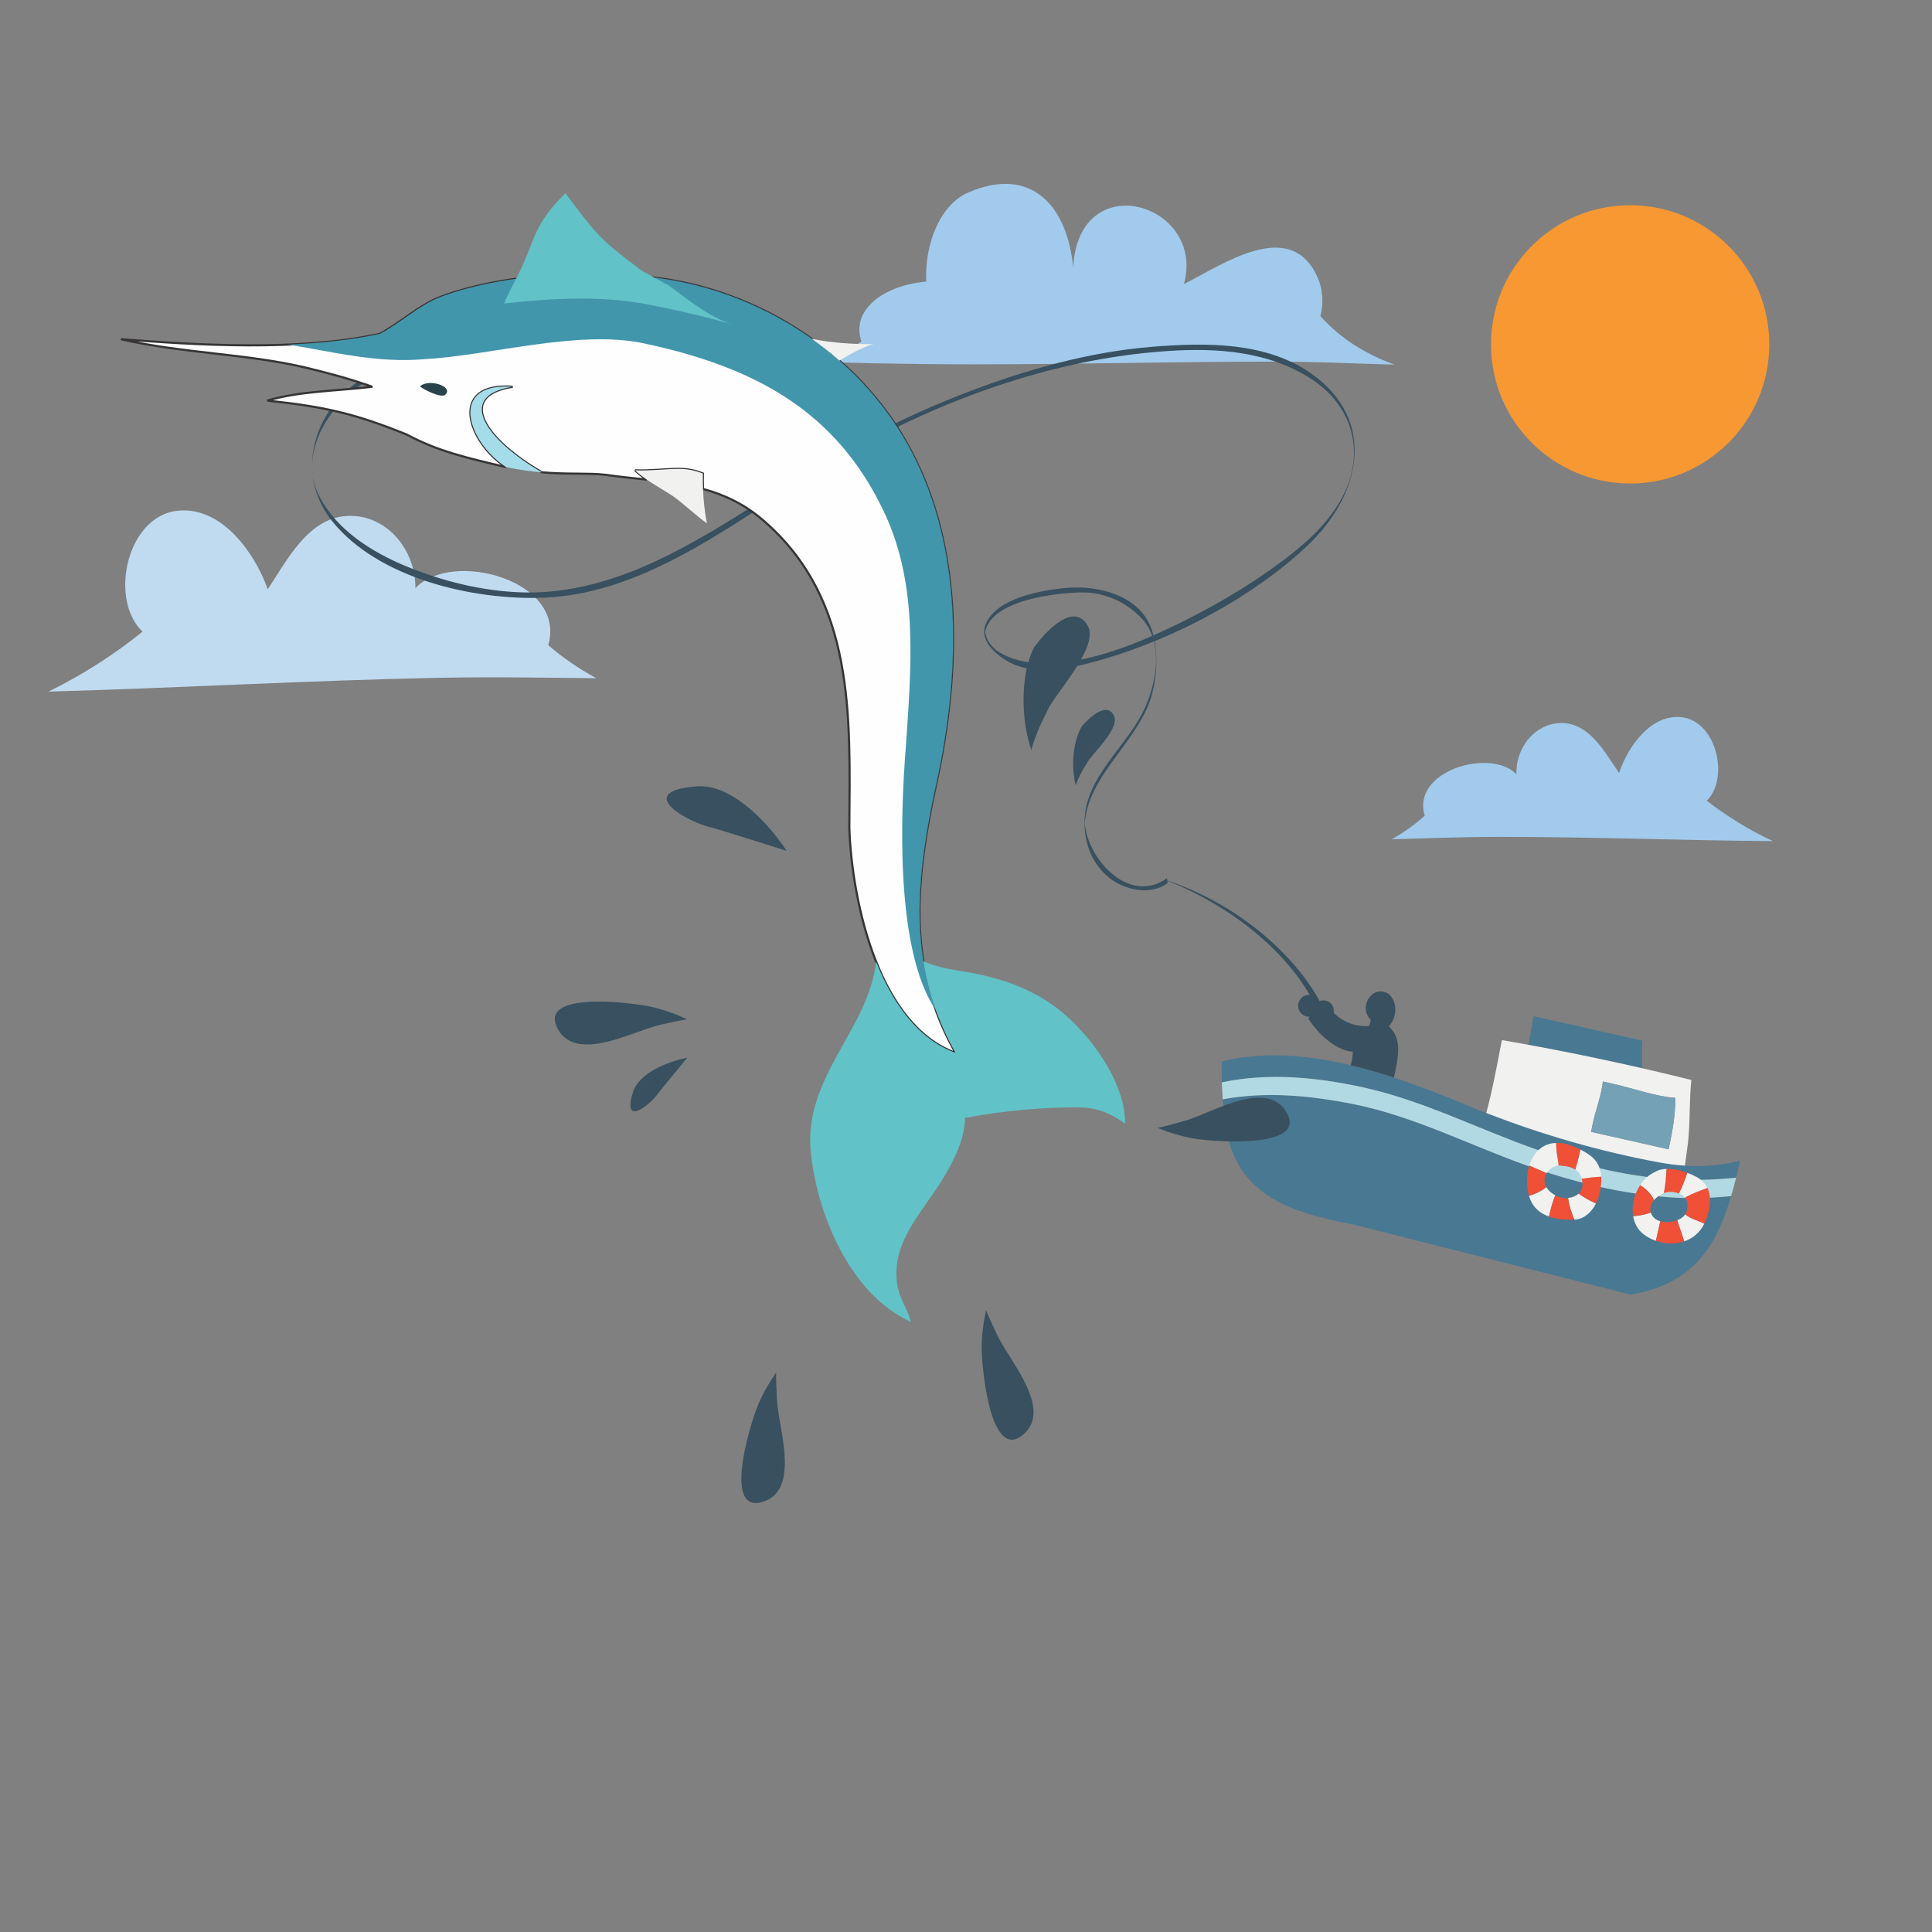<?xml version="1.0" encoding="UTF-8"?>
<!DOCTYPE svg PUBLIC "-//W3C//DTD SVG 1.1//EN" "http://www.w3.org/Graphics/SVG/1.1/DTD/svg11.dtd">
<!-- Creator: CorelDRAW 2018 (64-Bit) -->
<svg xmlns="http://www.w3.org/2000/svg" xml:space="preserve" width="6.25in" height="6.25in" version="1.1" style="shape-rendering:geometricPrecision; text-rendering:geometricPrecision; image-rendering:optimizeQuality; fill-rule:evenodd; clip-rule:evenodd"
viewBox="0 0 6250 6250"
 xmlns:xlink="http://www.w3.org/1999/xlink">
 <rect x="0" y="0" width="6250" height="6250" fill="#808080" stroke="none"/>
 <defs>
  <style type="text/css">
   <![CDATA[
    .str0 {stroke:#373435;stroke-width:6.94;stroke-miterlimit:2.613}
    .fil8 {fill:#FEFEFE;fill-rule:nonzero}
    .fil15 {fill:#F89833;fill-rule:nonzero}
    .fil6 {fill:#EF5036;fill-rule:nonzero}
    .fil3 {fill:#F1F1F0;fill-rule:nonzero}
    .fil0 {fill:#C0DAF0;fill-rule:nonzero}
    .fil5 {fill:#B0D9E4;fill-rule:nonzero}
    .fil9 {fill:#A4DCE9;fill-rule:nonzero}
    .fil1 {fill:#A1CAEC;fill-rule:nonzero}
    .fil4 {fill:#74A1B6;fill-rule:nonzero}
    .fil13 {fill:#61C2C7;fill-rule:nonzero}
    .fil12 {fill:#4296AC;fill-rule:nonzero}
    .fil2 {fill:#497892;fill-rule:nonzero}
    .fil10 {fill:#36849E;fill-rule:nonzero}
    .fil7 {fill:#38505F;fill-rule:nonzero}
    .fil14 {fill:#29434C;fill-rule:nonzero}
    .fil11 {fill:#2B3A47;fill-rule:nonzero}
   ]]>
  </style>
 </defs>
 <g id="Layer_x0020_1">
  <path class="fil0" d="M1929.02 2194.04c-72.57,-0.72 -144.83,-1.74 -216.83,-2.33 -96.32,-0.83 -192.06,-0.98 -286.46,0.87 -422.96,8.28 -845.89,33.16 -1268.94,44.73 111.41,-54.41 217.38,-123.32 304.28,-194 -103.8,-97.99 -57.63,-349.17 92.44,-387.59 153.17,-33.91 269.23,128.1 312.69,250.31 69.8,-103.96 148.56,-269.48 313.43,-231.79 102.7,27.18 165.33,127.85 164.15,228.46 118.73,-126.39 490.06,-24.6 429.89,184.48 46.45,40.32 98.94,76.2 155.35,106.86z"/>
  <path class="fil1" d="M4502.5 2715.1c50.44,-1.49 100.71,-3.18 150.76,-4.57 66.96,-1.89 133.54,-3.29 199.24,-3.29 294.28,0 588.76,11.54 883.17,13.83 -78.21,-36.32 -152.86,-82.81 -214.26,-130.76 70.85,-69.57 35.31,-243.63 -69.58,-268.31 -106.98,-21.5 -185.5,92.75 -214.07,178.33 -49.96,-71.35 -106.97,-185.41 -221.14,-156.93 -71.04,20.29 -113.24,91.15 -111.06,161.11 -84.28,-86.3 -341.17,-10.46 -296.47,134.15 -31.76,28.67 -67.78,54.35 -106.58,76.43z"/>
  <path class="fil1" d="M4511.15 1179.61c-107.39,-2.82 -214.22,-7.79 -318.14,-9.28 -19.61,-0.39 -38.96,-0.53 -58.32,-0.53 -331.58,0 -654.12,8.86 -985.69,8.86 -106.46,0 -213.03,-1.33 -318.96,-3.35 -88.03,-1.89 -175.65,-4.17 -262.63,-6.72 78.76,-5.92 155.1,-22.18 219.22,-63.72 -34.8,-104.01 73.64,-181.97 209.67,-193.93 -5.64,-118.02 42.61,-246.76 134.79,-287.75 206.06,-89.65 322.58,44.75 340.46,241.92 18.02,-331.57 430.1,-206.04 358.46,53.76 125.39,-62.78 340.41,-215.04 430.08,-26.89 20.29,43.56 21.9,87.91 11.57,130.78 63.83,71.92 145.68,122.58 239.49,156.85z"/>
  <path class="fil2" d="M5312.57 3467.31l-368.88 -83.13c6.44,-32.53 11.36,-64.53 17.2,-96.97l352.25 79.4c-2.09,33.14 -0.82,67.04 -0.57,100.7z"/>
  <path class="fil3" d="M5147.37 3661.56c1.6,-7.86 2.75,-15.9 4.6,-24.15 8.64,-44.18 28.6,-92.15 33.26,-138.76l36.97 8.35c63.75,14.39 131.9,39.64 197.18,44.74 0.72,55.74 -9.61,112.09 -21.53,166.3l-250.49 -56.46zm313.02 37.14c7.75,-64.83 3.8,-137.32 11.14,-205.04 -202.89,-50.35 -409.18,-93.97 -612.97,-128.97 -18.61,95.68 -35.43,191.13 -64.47,284.78 215.53,57.82 434.07,105.83 652.85,152.24 4.2,-34.25 8.54,-68.54 13.46,-103z"/>
  <path class="fil4" d="M5397.86 3718.02l-250.49 -56.46c1.6,-7.86 2.75,-15.9 4.6,-24.15 8.64,-44.18 28.6,-92.15 33.26,-138.76l36.97 8.35c63.75,14.39 131.9,39.64 197.18,44.74 0.72,55.74 -9.61,112.09 -21.53,166.3z"/>
  <path class="fil2" d="M5403.89 3873.43c64.63,4.54 130.46,2.65 196.26,-4.15 -46.7,160.09 -121.64,285.37 -325.56,318.64l-894.31 -226.02c-226.64,-42.9 -384.25,-102.85 -418.48,-330.61 -2.47,-24.31 -4.75,-49.36 -6.35,-74.89 139.67,-26.35 283.57,-12.37 423.82,15.65 194.85,39.06 374.93,132.68 561.33,198.92 151.21,53.64 302.78,91.1 463.28,102.46z"/>
  <path class="fil2" d="M5629.19 3754.6c-4.18,18.71 -8.5,37.09 -12.98,55.28 -14.07,1.49 -28.31,2.68 -42.42,3.67 -4.64,0.41 -9.26,0.72 -13.97,0.93l-0.92 0.06c-8.03,0.52 -16.08,0.89 -24.19,1.19 -1.93,0.2 -3.82,0.24 -5.6,0.26 -4.43,0.13 -8.82,0.28 -13.32,0.41 -4.44,0.24 -8.82,0.3 -13.32,0.35 -12.99,0.25 -26.04,0.31 -38.97,0.1 -4.39,-0.06 -8.76,-0.1 -13.04,-0.25 -5.85,-0.08 -11.7,-0.25 -17.56,-0.5 -5.64,-0.26 -11.18,-0.46 -16.82,-0.82 -3.75,-0.15 -7.6,-0.43 -11.33,-0.71 -5.27,-0.25 -10.6,-0.64 -15.78,-1.11 -7.72,-0.57 -15.49,-1.21 -23.14,-1.93 -12.39,-1.14 -24.75,-2.49 -36.99,-4l-4.58 -0.68c-5.87,-0.67 -11.74,-1.44 -17.68,-2.32 -12.79,-1.91 -25.56,-3.89 -38.28,-6.09 -9.25,-1.57 -18.44,-3.22 -27.75,-5.01 -9.21,-1.75 -18.4,-3.63 -27.58,-5.57 -12.85,-2.72 -25.69,-5.61 -38.37,-8.58 -6.83,-1.63 -13.58,-3.22 -20.32,-4.9 -5.17,-1.38 -10.26,-2.65 -15.46,-4 -6.13,-1.6 -12.26,-3.21 -18.29,-4.92 -5.94,-1.57 -11.97,-3.26 -17.9,-4.93 -9.29,-2.59 -18.57,-5.25 -27.82,-8.02 -12.32,-3.61 -24.61,-7.42 -36.79,-11.33l-0.11 -0.01 -3.12 -0.97c-9.21,-2.96 -18.33,-5.9 -27.46,-8.96 -5.14,-1.75 -10.26,-3.43 -15.28,-5.15 -5.15,-1.65 -10.18,-3.39 -15.28,-5.25l-1.72 -0.57c-158.43,-55.17 -311.97,-130.68 -472.96,-178.65 -3.35,-0.99 -6.69,-1.99 -9.96,-2.88 -26.64,-7.74 -53.43,-14.69 -80.53,-20.7 -150.44,-33.17 -308.1,-48.68 -458.85,-16.61 -0.83,-22.65 -0.99,-45.19 -0.38,-67.53 135.26,-33.65 278.2,-21.03 416.99,12.11 3.15,0.76 6.44,1.56 9.61,2.32 44.03,10.9 87.69,23.65 130.43,37.78 8.36,2.72 16.61,5.56 24.88,8.37 66.48,22.71 130.8,48 191.61,72.75 27.39,11.53 54.83,22.69 82.26,33.33 181.57,70.65 364.78,123.35 554.92,159.12 29.76,5.53 58.89,9.32 87.71,11.21 60.2,3.86 119,-0.87 178.41,-16.28z"/>
  <path class="fil5" d="M5616.26 3809.85c-5.07,20.24 -10.36,40.06 -16.11,59.43 -65.81,6.8 -131.64,8.69 -196.26,4.15 -160.5,-11.36 -312.07,-48.82 -463.28,-102.46 -186.4,-66.24 -366.48,-159.86 -561.33,-198.92 -140.25,-28.03 -284.15,-42 -423.82,-15.65 -1.26,-18.28 -2.25,-36.57 -2.75,-55.03 150.83,-32.01 308.46,-16.51 458.92,16.65 194.68,42.89 375.59,136.82 563.4,202.26 147.92,51.43 300.65,89.64 457.94,95.78 60.71,2.29 122.24,0.07 183.29,-6.22z"/>
  <path class="fil3" d="M5106.74 3861.39c-8.37,7.69 -20.26,12.47 -34.19,14.19 1.82,8.57 2.57,18.06 5.25,25.99 3.82,14.96 9.13,29.43 14.71,43.79 1.44,-0.08 3,-0.17 4.43,-0.26 25.47,-1.56 50.61,-21.43 66.09,-51.72 -19.6,-8.86 -39.46,-19.89 -56.28,-31.98zm-64.44 -90.81c-3.22,-24.47 -8.29,-48.9 -7.94,-73.18l-1.06 0.1 -0.67 0.04 -0.42 0.06c-44.63,1.87 -72.46,33.4 -84.99,72.85 18.7,8.04 37.25,16.6 56.15,24.8 8.28,-13.51 23.1,-23.17 38.92,-24.67zm-39.93 69.44c-13.79,12.28 -34.83,21.49 -56,28.56 1.03,3.68 2.33,7.25 3.65,10.74 11.22,28.76 33.53,46.44 60.89,56.2 5.32,-23.57 11.47,-46.86 20.47,-68.8 -12.18,-6.37 -22.93,-15.75 -29.01,-26.69zm139.44 -103.68c-7.2,-5.39 -17.53,-11.68 -29.22,-17.51 -4.92,21.72 -10.07,43.51 -16.25,64.97 7.03,4.5 12.61,10.29 15.65,16.96 1.97,4.29 3.57,8.35 4.7,12.31 20.76,-2.89 42.04,-5.63 63.26,-6.33 -1.82,-27.36 -12.19,-52.53 -38.14,-70.39z"/>
  <path class="fil6" d="M5002.36 3840.03c-13.79,12.28 -34.83,21.49 -56,28.56 -9.08,-30.44 -8.96,-66.79 0.86,-98.14 18.7,8.04 37.25,16.6 56.15,24.8 -5.43,8.86 -8.06,19.33 -6.22,30.27 0.72,5.01 2.48,9.87 5.21,14.51z"/>
  <path class="fil6" d="M5092.5 3945.36c-28.6,1.36 -57.18,-1.17 -81.6,-9.85 5.32,-23.57 11.47,-46.86 20.47,-68.8 13.15,7.1 27.92,10.7 39.78,9.07l1.39 -0.21c1.82,8.57 2.57,18.06 5.25,25.99 3.82,14.96 9.13,29.43 14.71,43.79z"/>
  <path class="fil6" d="M5174.96 3859.76c-2.67,12.18 -6.72,23.47 -11.94,33.61 -19.6,-8.86 -39.46,-19.89 -56.28,-31.98 11.63,-10.65 16.39,-26.89 9.94,-48.32 20.76,-2.89 42.04,-5.63 63.26,-6.33 1.11,17.31 -1.08,35.47 -4.99,53.03z"/>
  <path class="fil6" d="M5112.58 3718.83c-4.92,21.72 -10.07,43.51 -16.25,64.97 -11.6,-7.44 -27.22,-11.79 -42.54,-12.07l1.74 -0.26c-4.39,-1 -8.89,-1.28 -13.24,-0.89 -3.22,-24.47 -8.29,-48.9 -7.94,-73.18 21.71,-2.17 53.26,8.83 78.24,21.43z"/>
  <path class="fil3" d="M5391.52 3781.36c-14.26,0.3 -27.44,3.29 -37.89,10.08 -19.64,8.94 -35.94,24.17 -47.97,42.64 19.6,11.37 35.48,27.4 45.15,48.18 5.74,-6.83 13.17,-12.63 21.32,-17.02l0.39 -0.22c2.75,-2.26 6.11,-4.1 9.76,-5.46 5.4,-24.71 7.41,-51.85 9.24,-78.21zm-51.04 141.17c-18.36,6.89 -37.74,9.81 -57.19,11.9 3.89,22.97 14.58,43.7 33.28,58.09 12.18,9.28 25.81,16.56 40.22,21.57l14.29 -63.3c-14.32,-4.31 -26.49,-13.26 -30.6,-28.25zm165.1 32.46c-12.5,-6.36 -41.31,-14.2 -53.81,-26.93 -5.69,8.79 -14.56,14.94 -25.65,19.26 4.11,17.37 12.46,35.89 16.92,52.36 1.63,5.37 3.36,10.75 5.25,16.11 26.93,-9.14 50.44,-27.68 64.78,-56.69l0.18 -0.49c-2.58,-1.15 -5.17,-2.39 -7.67,-3.63zm-17.31 -147.51c-8.43,-4.68 -18.78,-9.39 -30.07,-13.43 -7.56,22.74 -15.33,45.36 -26.85,66.93 7.64,3 14.54,7.47 19.44,13.22 22.42,-12.93 47.68,-21.79 72.65,-31.26 -6.82,-14.15 -18.06,-26.48 -35.18,-35.46z"/>
  <path class="fil6" d="M5448.28 4015.79c-28.82,9.82 -61.7,8.86 -91.5,-1.71l14.29 -63.3c12.57,3.76 26.83,3.83 38.41,1.26 5.99,-1.25 11.57,-2.88 16.63,-4.72 4.11,17.37 12.46,35.89 16.92,52.36 1.63,5.37 3.36,10.75 5.25,16.11z"/>
  <path class="fil6" d="M5513.24 3958.61c-2.58,-1.15 -5.17,-2.39 -7.67,-3.63 -12.5,-6.36 -41.31,-14.2 -53.81,-26.93 6,-9.06 8.57,-20.92 6.85,-36.32 -0.82,-6.83 -3.71,-12.67 -7.82,-17.54 22.42,-12.93 47.68,-21.79 72.65,-31.26 17.08,35.25 6.4,81.79 -10.21,115.68z"/>
  <path class="fil6" d="M5338.97 3910.93c-0.03,4.21 0.5,8.13 1.5,11.6 -18.36,6.89 -37.74,9.81 -57.19,11.9 -5.64,-33.11 3.03,-70.86 22.37,-100.35 19.6,11.37 35.48,27.4 45.15,48.18 -7.21,8.5 -11.81,18.47 -11.83,28.67z"/>
  <path class="fil6" d="M5458.19 3794.04c-7.56,22.74 -15.33,45.36 -26.85,66.93 -15.79,-6.33 -35.13,-6.92 -49.07,-1.4 5.4,-24.71 7.41,-51.85 9.24,-78.21 21.64,-0.57 45.8,5.06 66.68,12.68z"/>
  <path class="fil7" d="M4509.4 3486.08c-42.74,-14.13 -86.4,-26.87 -130.43,-37.78 -3.17,-0.76 -6.46,-1.56 -9.61,-2.32 4.32,-13.61 6.06,-28.2 7.19,-43.26 -57.1,-5.41 -113.8,-59.07 -144.3,-108.03 1.37,-1.89 2.85,-3.76 4.41,-5.62 -2.72,0.09 -5.4,0.09 -8.19,-0.53 -2.13,-0.41 -4.25,-0.93 -6.42,-1.74 -18.18,-7.09 -27.32,-27.57 -20.22,-45.76 5.65,-14.71 20.03,-23.42 34.85,-22.63 -82.02,-142.52 -249.94,-288.2 -473.65,-374.49 244.52,79.02 425.04,246.6 506.14,394.67 7.52,-2.99 16.14,-3.32 24.24,-0.2 14.79,5.68 23.24,20.78 20.92,35.88l-1.03 0.75 0.68 0.69c30.44,31.32 71.26,45.65 114.83,43.53 2.36,-5.82 4.28,-12.7 5.61,-20.29 -40.44,-37.76 1.28,-115.5 56.67,-84.46l0.18 0.11c28.63,22.79 31.07,74.08 1.5,105.57 46.67,42.8 28.67,106.4 16.64,165.9z"/>
  <path class="fil7" d="M1966.6 1214.04c-241.44,-103.6 -569.58,-135.67 -799.26,14.39 -157.41,102.85 -212.89,309.14 -92.04,458.46 149.74,185.06 455.83,255.17 682.34,246.72 348.52,-12.98 647.21,-269.42 933.6,-438.5 328.17,-193.75 707.33,-335.09 1089.42,-359.8 158.82,-10.28 322,1.4 459.19,89.11 128.71,82.28 176.07,225.25 111.56,365.47 -48.82,106.09 -145.8,185.01 -238.98,251.17 -105.29,74.74 -218.83,138.54 -335.54,193.54 -112.87,53.19 -234.01,98.97 -358.98,111.21 -73.04,7.14 -227.25,-11.38 -231.97,-111.24 -0.02,5.68 -0.02,11.37 -0.03,17.06 11.69,-110.93 231.43,-133.88 313.15,-135.15 73.74,-1.15 147.07,32.07 196.43,86.54 68.31,75.36 46.69,200.73 8.93,285.32 -56.58,126.79 -196.83,224.26 -195.96,373.5 0.42,69.86 24.63,132.57 79.5,177.43 49.47,40.42 133.78,57.93 188.18,18.5 2.83,-2.06 -2.67,-15.44 0,-17.36 -126.03,91.33 -266.28,-69.22 -267.54,-189.08 -0.03,4.93 -0.04,9.87 -0.07,14.82 12.03,-153.68 156.14,-253.56 208.82,-391.71 25.48,-66.83 31.26,-158.3 11.37,-228.37 -33.53,-118.15 -172.81,-154.03 -279.94,-144.15 -79.13,7.29 -225.43,32.42 -260.18,117.42 -21.08,51.58 31.54,96.94 70.28,119.53 91.98,53.6 222.47,19.67 316.65,-8.22 230.37,-68.24 478.62,-200.1 654.41,-365.89 172.92,-163.08 226.96,-406.63 9.92,-557.68 -146.17,-101.72 -339.53,-98.98 -509.06,-85.53 -209.15,16.63 -413.72,74.85 -608.81,149.97 -183.12,70.52 -358.46,159.92 -524.98,263.44 -154.81,96.24 -304.87,199.93 -470.21,277.87 -137.22,64.72 -286.24,108.52 -438.81,103.52 -129.06,-4.25 -258.33,-36.33 -377.18,-85.83 -109.33,-45.54 -220.38,-115.64 -276.82,-223.29 -65.1,-124.14 11.11,-263.74 109.4,-343.93 218.27,-178.1 583.05,-134.93 823.22,-31.88 -1.99,-0.86 2.19,-16.42 0,-17.36z"/>
  <path class="fil7" d="M2222.76 3297.31c-26.48,4.47 -54.06,10.29 -83.63,17.22 -82.67,16.94 -255.96,117.06 -325.87,28.02 -97.48,-139.38 220.44,-101.16 292.5,-85.78 41.86,9.33 80.2,23.63 117,40.54z"/>
  <path class="fil7" d="M3605.1 2318.69c15.09,42.56 -76.21,122.82 -89.95,151.65 -14.52,23.28 -27,46.27 -35.29,70.02 -15.8,-60.85 -8.27,-145.61 20.41,-191.56 25.89,-30.31 83.73,-81.8 104.83,-30.11z"/>
  <path class="fil7" d="M3520.9 2028.37c31.78,70.99 -113.97,221.45 -133.57,272.85 -21.72,42.01 -39.98,83.21 -50.94,125.14 -35.53,-102.35 -34.29,-248.96 8.61,-331.8 40.26,-55.63 132.49,-152.04 175.91,-66.19z"/>
  <path class="fil7" d="M2544.72 2752.45c-78.58,-24.62 -153.36,-48.67 -235.85,-73.62 -85.3,-16.98 -261.21,-118.76 -57.74,-134.61 103.02,-11.81 222.57,100.37 293.58,208.23z"/>
  <path class="fil7" d="M2223.3 3421.7c-30.35,36.93 -59.55,71.94 -90.94,110.87 -27.7,42.21 -120.76,114.71 -84.99,1.78 16.05,-57.99 102.44,-97.92 175.93,-112.64z"/>
  <path class="fil8 str0" d="M2962.5 1489.24c159.75,326.78 139.33,722.31 61.85,1065.77 -42.43,198.69 -65.61,379.53 -37.54,554.48 15.95,100.09 48.64,198.24 104.3,296.48 -121.45,-43.99 -203.6,-160.94 -256.95,-295.29 -59.25,-148.87 -83.35,-319.18 -86.62,-435.17 2.23,-357.04 20.5,-734.76 -278.69,-992.31 -61.12,-52.95 -126.28,-82.85 -194.5,-101.45 -0.83,-16.51 -0.8,-33.1 -0.42,-49.89 -23.07,-9.2 -46.74,-14.48 -73.01,-15.01 -42.35,-0.66 -98.81,7.02 -146.38,4.64 11.54,10.98 24.39,20.76 37.56,29.93 -44.38,-4.69 -89.35,-9.11 -134.7,-15.63 -51.98,-6.17 -118.41,-0.68 -203.87,-7.69 -181.44,-104.57 -281.67,-247.61 -95.13,-277.02 -211.72,-14.59 -144.07,181.14 -21.21,260.05 -127.37,-30.16 -218.72,-50.45 -321.74,-105.55 -165.3,-66.71 -261.15,-89.63 -450.85,-109.71 105.56,-30.91 224.87,-30.96 340.06,-44.7 -68.93,-24.2 -139.73,-43.84 -211.85,-61.02 -194.03,-46.56 -398.83,-46.41 -601.83,-92.87 243.51,18.67 572.12,40 836.76,-17l0.27 -0.07c64.08,-33.36 124.97,-90.72 190.76,-117.17 62.59,-24.96 141.2,-42.92 193.24,-52.13 150.18,-26.54 297.36,-30.37 454.33,-17.85 23.5,1.75 46.99,4.13 70.37,7.56 173.84,24.17 343.56,91.96 488.88,195.19l0.08 0.09c31.12,21.93 60.93,45.49 89.57,70.67 101.97,89.33 187.2,198.25 247.29,322.69z"/>
  <path class="fil9" d="M1753.44 1528.04c-35.33,-2.9 -73.85,-8.01 -116.05,-16.93l-0.18 -0.04c-76.43,-48.99 -131.45,-143.22 -111.31,-203.96 3.03,-9.15 7.77,-17.52 14.39,-24.89 5.24,-5.82 11.64,-11 19.31,-15.41 21.88,-12.53 54.06,-18.79 98.57,-15.72 -42.58,6.74 -70.18,19.41 -85.27,36.18 -2.54,2.82 -4.7,5.77 -6.56,8.81 -23,37.98 7.28,92.75 68.23,147.55 32.19,28.95 72.91,57.92 118.86,84.4z"/>
  <path class="fil8" d="M1753.59 1528.05c-0.06,0 -0.1,-0.01 -0.15,-0 -45.95,-26.48 -86.68,-55.45 -118.86,-84.4 32.2,28.96 72.98,57.93 119.01,84.41zm-95.26 -276.94c-42.64,6.72 -70.3,19.39 -85.41,36.19 -2.54,2.82 -4.72,5.76 -6.57,8.8 1.86,-3.05 4.03,-6 6.56,-8.81 15.09,-16.78 42.69,-29.44 85.27,-36.18 0.06,-0 0.09,0.01 0.15,0.01zm-132.43 56.02c3.03,-9.15 7.75,-17.54 14.38,-24.91 5.24,-5.82 11.66,-10.98 19.33,-15.4 -7.67,4.41 -14.08,9.59 -19.31,15.41 -6.63,7.37 -11.37,15.74 -14.39,24.89z"/>
  <path class="fil3" d="M2273.88 1531.91c-0.39,16.76 -0.31,33.33 0.41,49.87 1.37,36.06 5.17,72.18 12.41,111.19 -37.44,-27.1 -71.87,-60.63 -109.31,-87.73 -27.74,-18.28 -57.68,-34.8 -85.25,-53.86 -13.28,-9.1 -26.02,-18.94 -37.65,-29.85 47.67,2.3 104.04,-5.3 146.37,-4.65 26.26,0.54 50.06,5.74 73.01,15.04z"/>
  <path class="fil10" d="M3029.46 3270.92c-0.68,-0.96 -1.35,-1.94 -2.01,-2.93 -18.92,-52.5 -32.15,-105.22 -40.64,-158.49 -28.07,-174.96 -4.89,-355.8 37.54,-554.48 77.48,-343.46 97.9,-738.99 -61.85,-1065.77 -60.08,-124.44 -145.31,-233.36 -247.29,-322.69 -28.64,-25.18 -58.45,-48.74 -89.57,-70.67l-0.08 -0.09c-145.32,-103.23 -315.04,-171.01 -488.88,-195.19 -7.56,-1.11 -15.13,-2.11 -22.7,-3 0.02,-0.11 0.04,-0.24 0.06,-0.35 7.88,0.92 15.74,1.94 23.6,3.11 173.83,24.16 343.53,91.96 488.87,195.18l0.09 0.1c31.08,21.93 60.91,45.5 89.56,70.65 101.95,89.31 187.2,198.27 247.31,322.71 159.72,326.73 139.3,722.29 61.81,1065.74 -42.4,198.74 -65.6,379.54 -37.51,554.51 8.58,54.33 22.2,108.07 41.69,161.67zm-936.26 -2375.55c-8.95,-0.87 -17.94,-1.65 -26.89,-2.32 -156.97,-12.52 -304.15,-8.69 -454.33,17.85 -27.96,4.95 -63.58,12.43 -100.28,22.16 37.04,-9.85 73.02,-17.41 101.22,-22.39 150.19,-26.55 297.37,-30.39 454.35,-17.86 8.65,0.65 17.32,1.37 25.98,2.21 -0.02,0.11 -0.04,0.21 -0.06,0.35z"/>
  <path class="fil11" d="M2113.98 897.61c-6.91,-0.84 -13.84,-1.57 -20.78,-2.24 0.02,-0.14 0.04,-0.24 0.06,-0.35 6.93,0.68 13.85,1.42 20.78,2.24 -0.02,0.11 -0.04,0.24 -0.06,0.35z"/>
  <path class="fil10" d="M1228.17 1080.13c-0.07,0.02 -0.11,0.06 -0.17,0.07l-0.27 0.07c-92.37,19.89 -192.57,30.25 -294.19,34.49 -0.34,-0.05 -0.67,-0.1 -1,-0.16 102.15,-4.15 202.79,-14.5 295.62,-34.48z"/>
  <path class="fil12" d="M3027.45 3267.99c-132.78,-194.62 -113.98,-639.65 -97.09,-851.19 17.16,-255.74 41.54,-519.39 -67.61,-754.37 -155.61,-335.3 -425.52,-476.86 -783.85,-552.51 -211.86,-43.54 -497.93,41.11 -707.31,52.11 -150.09,13.02 -291.62,-23.01 -438.06,-47.27 101.62,-4.24 201.81,-14.6 294.19,-34.49l0.27 -0.07c0.06,-0.01 0.1,-0.06 0.17,-0.07 0.15,-0.04 0.34,-0.07 0.51,-0.12l0.28 -0.05c64.07,-33.38 124.98,-90.71 190.74,-117.19 28.68,-11.43 60.71,-21.4 92.02,-29.71 36.69,-9.73 72.32,-17.2 100.28,-22.16 150.18,-26.54 297.36,-30.37 454.33,-17.85 8.95,0.67 17.94,1.44 26.89,2.32 6.93,0.67 13.87,1.4 20.78,2.24 7.57,0.89 15.15,1.9 22.7,3 173.84,24.17 343.56,91.96 488.88,195.19l0.08 0.09c31.12,21.93 60.93,45.49 89.57,70.67 101.97,89.33 187.2,198.25 247.29,322.69 159.75,326.78 139.33,722.31 61.85,1065.77 -42.43,198.69 -65.61,379.53 -37.54,554.48 8.5,53.27 21.72,106 40.64,158.49z"/>
  <path class="fil3" d="M2825.41 1113.56c-36.39,9.2 -75.39,32.74 -110.2,53 -28.64,-25.18 -58.45,-48.74 -89.57,-70.67 62.12,13.69 140.69,17.73 199.77,17.67z"/>
  <path class="fil13" d="M3639.81 3635.26c-41.12,-30.35 -87.33,-51.74 -145.01,-52.79 -113.13,-1.56 -253.13,11 -373.06,34.1 -0.99,53.64 -20.18,107.14 -59.24,176.25 -65.23,115.8 -179.81,216.67 -160.67,357.62 6.22,49.04 34.93,85.59 45.17,125.98 -200.15,-90.35 -306.94,-356.46 -324.9,-557.61 -18.54,-239.32 187.94,-390.34 212.03,-608.08 53.35,134.35 135.5,251.3 256.97,295.3 -55.56,-98.29 -88.39,-196.41 -104.31,-296.49 36.26,15.94 76.84,24.46 111.96,30.28 103.62,15.57 205.89,42.94 297.9,105.19 105.91,69.91 244.33,242.22 243.18,390.25z"/>
  <path class="fil14" d="M1442.12 1275.2c-0.71,0.79 -1.53,1.58 -2.43,2.36 -13.39,10.52 -70.25,-17.48 -81.07,-27.75 28.41,-25.89 106.55,-0.24 83.5,25.39z"/>
  <path class="fil13" d="M2379.48 1052.87c-84.57,-26.63 -225.47,-57.29 -296.26,-70.33 -151.72,-26.83 -303.8,-16.89 -452.64,-0.78 9.3,-21.66 19.7,-43.4 31.36,-65.17 78.17,-147.8 52.73,-177.21 166.95,-291.48 94.97,123.59 98.8,140.84 248.44,251.22l87.67 48.23c64.37,47.69 135.04,106 214.48,128.3z"/>
  <path class="fil15" d="M5723.61 1114.02c0,248.59 -201.54,450.14 -450.15,450.14 -248.58,0 -450.12,-201.54 -450.12,-450.14 0,-248.59 201.54,-450.13 450.12,-450.13 248.61,0 450.15,201.54 450.15,450.13z"/>
  <path class="fil7" d="M2510.75 4440.19c-0.13,26.86 0.88,55.02 2.64,85.34 2.53,84.35 71.49,272.22 -28.21,325.85 -154.02,72.16 -61.91,-234.51 -34.41,-302.87 16.36,-39.64 37.02,-74.97 59.98,-108.33z"/>
  <path class="fil7" d="M3744.78 3648.74c26.23,-5.78 53.48,-12.95 82.67,-21.34 81.73,-21.01 249.85,-129.58 324.09,-44.11 104.25,134.39 -215.17,111.94 -287.9,100.15 -42.27,-7.24 -81.28,-19.63 -118.86,-34.7z"/>
  <path class="fil7" d="M3189.91 4238.5c10.1,24.89 21.76,50.54 34.93,77.91 34.44,77.04 169.71,224.53 97.93,312.07 -114.96,125.35 -146.5,-193.3 -147.09,-266.98 0.04,-42.89 5.7,-83.42 14.24,-123z"/>
 </g>
</svg>
